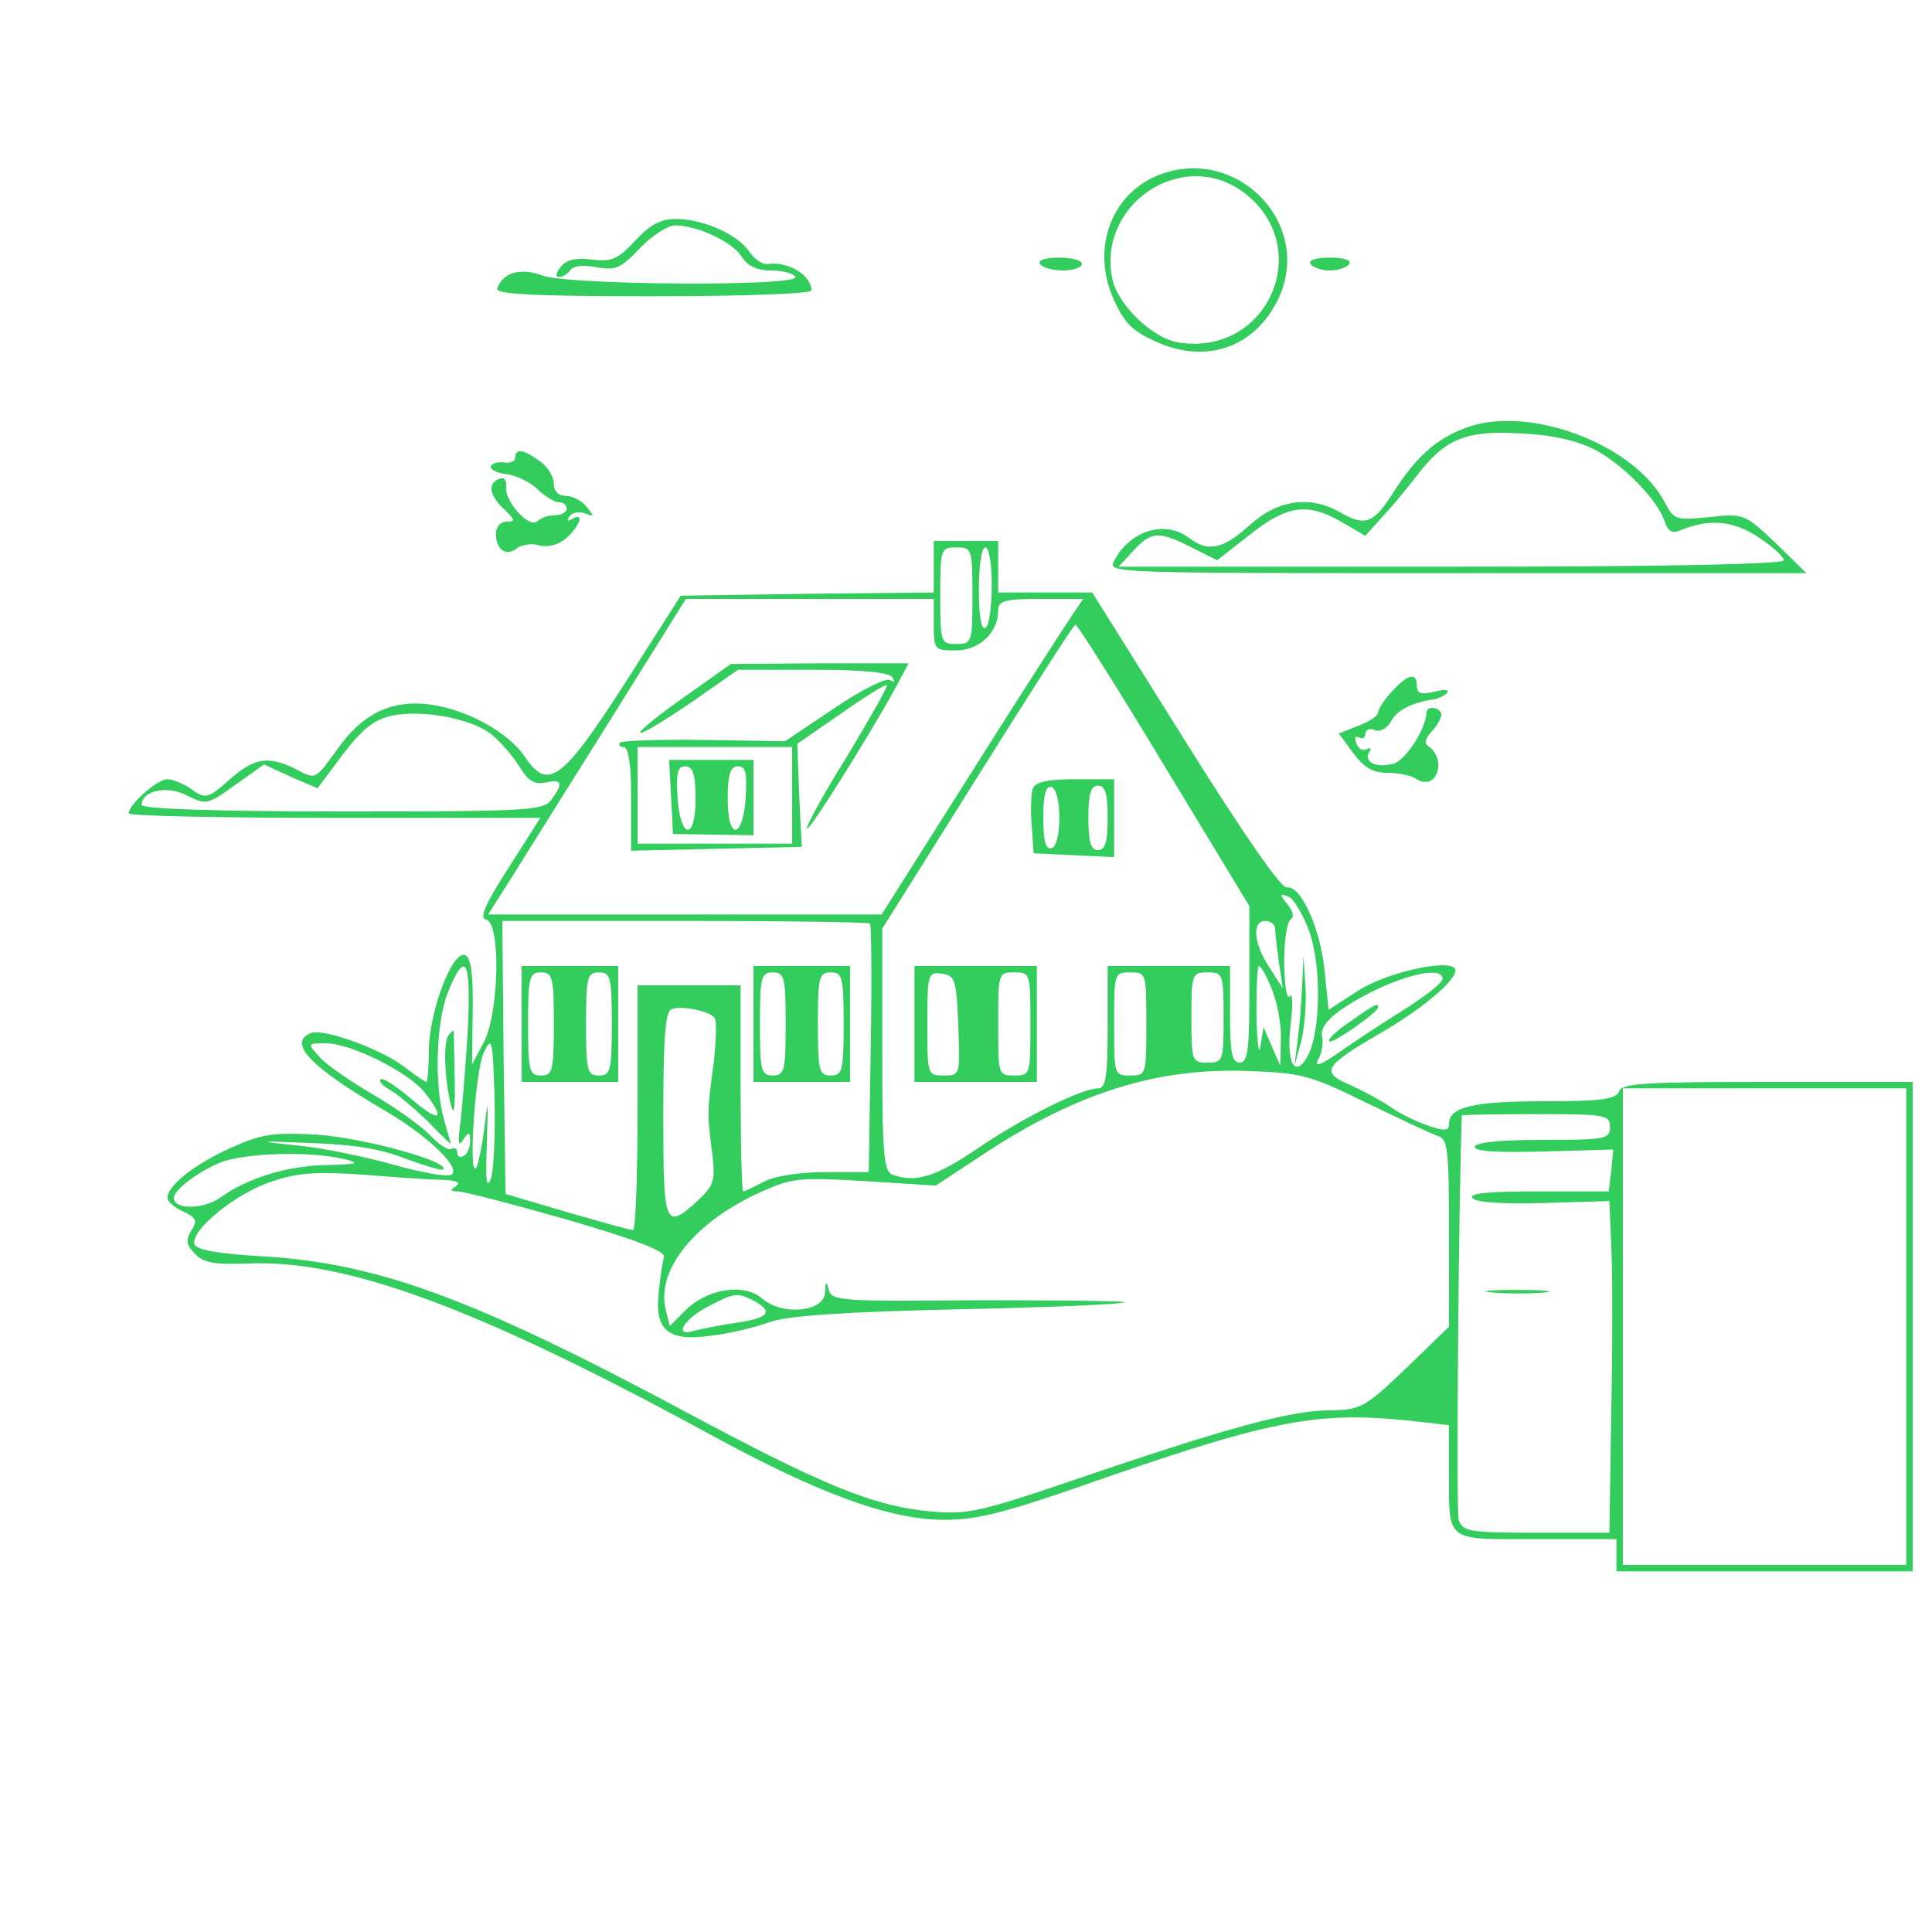 <?xml version="1.0" standalone="no"?>
<!DOCTYPE svg PUBLIC "-//W3C//DTD SVG 20010904//EN"
 "http://www.w3.org/TR/2001/REC-SVG-20010904/DTD/svg10.dtd">
<svg version="1.0" xmlns="http://www.w3.org/2000/svg"
 width="300pt" height="300pt" viewBox="0 0 300 300"
 preserveAspectRatio="xMidYMid meet">
<g transform="translate(0,300) scale(0.1,-0.1)"
fill="#32cd5d" stroke="none">
<path d="M1794 2726 c-70 -31 -99 -114 -65 -190 17 -38 29 -50 67 -67 78 -35
153 -8 189 67 56 119 -69 243 -191 190z m136 -24 c113 -83 41 -255 -99 -234
-41 6 -96 59 -104 100 -23 115 109 203 203 134z"/>
<path d="M986 2626 c-26 -28 -36 -33 -67 -29 -24 3 -39 0 -48 -11 -8 -10 -9
-16 -3 -16 6 0 14 5 18 11 4 6 20 8 40 4 30 -5 38 -2 68 30 18 19 43 35 55 35
34 0 89 -26 103 -49 9 -14 23 -21 45 -21 17 0 35 -4 38 -10 9 -15 -350 -13
-392 2 -35 13 -62 5 -71 -20 -3 -9 58 -12 242 -12 145 0 246 4 246 9 0 24 -37
46 -69 41 -7 -1 -20 8 -28 20 -19 27 -72 50 -114 50 -23 0 -40 -9 -63 -34z"/>
<path d="M1615 2590 c3 -5 19 -10 36 -10 16 0 29 5 29 10 0 6 -16 10 -36 10
-21 0 -33 -4 -29 -10z"/>
<path d="M2035 2590 c3 -5 17 -10 30 -10 13 0 27 5 30 10 4 6 -8 10 -30 10
-22 0 -34 -4 -30 -10z"/>
<path d="M2277 2336 c-47 -17 -79 -46 -115 -103 -29 -46 -43 -51 -82 -28 -46
26 -96 19 -139 -20 -42 -38 -65 -43 -95 -20 -37 28 -92 11 -116 -36 -11 -19
-3 -19 532 -19 l543 0 -48 47 c-48 45 -49 46 -103 40 -52 -5 -55 -4 -69 23
-47 90 -211 152 -308 116z m199 -34 c44 -23 98 -78 109 -112 5 -15 12 -19 23
-14 45 19 83 16 122 -10 22 -14 40 -31 40 -36 0 -6 -184 -10 -517 -10 l-516 0
23 25 c28 30 39 31 90 5 l40 -20 51 40 c58 46 90 50 143 19 l36 -21 27 30 c16
17 39 45 52 62 44 58 76 72 161 67 50 -2 88 -11 116 -25z"/>
<path d="M800 2289 c0 -5 -8 -9 -17 -7 -10 1 -19 -1 -21 -6 -1 -5 10 -11 24
-12 15 -2 36 -12 48 -23 12 -12 28 -21 34 -21 7 0 12 -4 12 -10 0 -5 -8 -10
-18 -10 -10 0 -22 -4 -27 -9 -13 -13 -52 31 -49 53 1 10 -3 15 -9 13 -20 -6
-18 -25 4 -46 19 -18 20 -21 6 -21 -10 0 -17 -8 -17 -19 0 -25 17 -36 33 -22
7 5 23 8 35 4 14 -3 30 1 42 12 21 19 28 41 8 29 -7 -4 -8 -3 -4 4 4 6 14 8
24 5 15 -6 15 -5 3 10 -7 9 -22 17 -32 17 -12 0 -19 7 -19 19 0 11 -10 27 -22
35 -26 19 -38 20 -38 5z"/>
<path d="M1450 2120 l0 -40 -197 -2 -196 -3 -86 -135 c-98 -152 -120 -169
-156 -115 -26 38 -89 73 -147 81 -60 8 -106 -14 -146 -72 -32 -44 -32 -45 -61
-29 -44 22 -66 19 -105 -16 -33 -29 -37 -30 -58 -15 -12 9 -30 16 -38 16 -16
0 -60 -39 -60 -53 0 -4 144 -7 320 -7 l319 0 -49 -77 c-38 -59 -46 -79 -35
-81 23 -5 20 -146 -4 -191 l-18 -34 1 83 c1 59 -3 84 -12 87 -19 7 -54 -83
-56 -144 0 -29 -2 -53 -4 -53 -2 0 -18 11 -35 24 -37 28 -124 59 -144 52 -37
-15 -2 -52 112 -119 69 -40 122 -91 106 -101 -6 -4 -46 3 -88 15 -43 12 -109
26 -148 30 -69 7 -69 8 20 4 61 -2 108 -9 144 -24 30 -11 57 -19 59 -17 12 12
-123 49 -194 54 -72 4 -88 1 -137 -21 -55 -25 -97 -58 -97 -77 0 -6 11 -15 24
-21 21 -10 23 -14 13 -30 -9 -15 -8 -22 6 -36 13 -14 31 -17 81 -15 153 7 358
-69 718 -265 170 -93 280 -133 365 -133 49 0 92 11 205 50 299 105 370 119
517 104 l61 -7 0 -73 c0 -110 -7 -104 136 -104 l124 0 0 -25 0 -25 230 0 230
0 0 380 0 380 -225 0 c-191 0 -227 -2 -231 -15 -5 -12 -28 -15 -116 -15 -110
0 -148 -9 -148 -35 0 -11 -6 -12 -32 -3 -18 6 -45 19 -60 30 -15 10 -43 25
-63 34 -45 19 -39 29 49 80 64 37 116 81 116 97 0 20 -100 0 -149 -30 l-48
-31 -6 59 c-6 66 -37 135 -59 131 -9 -1 -66 81 -158 228 l-144 230 -73 0 -73
0 0 40 0 40 -50 0 -50 0 0 -40z m60 -45 c0 -73 -1 -75 -25 -75 -24 0 -25 2
-25 75 0 73 1 75 25 75 24 0 25 -2 25 -75z m30 16 c0 -33 -4 -63 -10 -66 -6
-4 -10 18 -10 59 0 37 4 66 10 66 6 0 10 -26 10 -59z m-90 -61 c0 -39 1 -40
34 -40 37 0 66 28 66 62 0 15 9 18 66 18 l66 0 -15 -22 c-9 -13 -80 -123 -157
-245 l-141 -223 -306 0 -305 0 21 33 c11 17 80 128 153 244 l133 213 193 0
192 0 0 -40z m358 -219 l132 -218 0 -122 c0 -101 -2 -121 -15 -121 -12 0 -15
15 -15 75 l0 75 -95 0 -95 0 0 -95 c0 -77 -3 -95 -15 -95 -25 0 -118 -46 -188
-94 -65 -44 -96 -53 -131 -40 -14 5 -16 32 -16 194 l0 188 148 236 c81 129
149 236 152 236 3 0 65 -98 138 -219z m-1048 51 c14 -10 34 -33 45 -50 15 -25
25 -31 43 -27 25 6 27 -2 8 -27 -12 -17 -40 -18 -325 -18 -193 0 -311 4 -311
10 0 22 39 31 70 15 30 -15 32 -15 75 16 l45 32 41 -19 42 -18 21 28 c45 62
63 78 96 85 45 9 118 -4 150 -27z m1273 -308 c19 -54 18 -154 -2 -193 -20 -37
-34 -13 -27 48 4 31 3 51 -1 44 -5 -6 -8 15 -9 50 0 34 4 65 10 69 6 4 4 13
-5 24 -12 15 -12 17 1 12 8 -2 23 -27 33 -54z m-682 12 c2 -2 3 -90 1 -195
l-3 -191 -67 0 c-40 0 -79 -6 -96 -15 -15 -8 -30 -15 -32 -15 -2 0 -4 72 -4
160 l0 160 -80 0 -80 0 0 -190 c0 -104 -3 -190 -7 -190 -5 0 -51 13 -103 28
l-95 28 -3 212 -2 212 283 0 c156 0 286 -2 288 -4z m629 -8 c0 -7 3 -31 6 -53
l6 -40 -21 33 c-25 38 -27 72 -6 72 8 0 15 -6 15 -12z m-1254 -165 c-4 -60 -9
-124 -12 -143 -3 -26 -2 -31 5 -20 9 13 11 13 11 -2 0 -9 -4 -20 -10 -23 -5
-3 -10 -1 -10 5 0 6 -4 9 -9 6 -4 -3 -19 6 -32 20 -13 14 -53 43 -89 64 -36
21 -74 47 -84 59 -19 21 -19 21 10 21 39 0 129 -45 154 -77 33 -43 23 -47 -22
-9 -23 20 -44 33 -47 30 -3 -3 3 -10 14 -16 11 -6 37 -28 58 -48 20 -21 37
-37 37 -36 0 1 -5 17 -10 36 -16 53 -13 151 5 198 29 71 37 51 31 -65z m1249
71 c8 -20 15 -55 14 -78 l-1 -41 -13 30 -13 30 -5 -30 c-2 -16 -5 5 -6 48 0
42 1 77 4 77 3 0 12 -16 20 -36z m-195 -54 c0 -79 0 -80 -25 -80 -25 0 -25 1
-25 80 0 79 0 80 25 80 25 0 25 -1 25 -80z m120 10 c0 -68 -1 -70 -25 -70 -24
0 -25 2 -25 70 0 68 1 70 25 70 24 0 25 -2 25 -70z m340 60 c0 -6 -26 -26 -57
-46 -32 -20 -78 -50 -102 -67 -30 -21 -41 -25 -34 -12 6 10 8 26 6 35 -3 11 6
25 25 39 66 47 162 77 162 51z m-1130 -61 c3 -5 2 -37 -2 -71 -10 -74 -10 -79
-2 -139 5 -42 3 -49 -22 -73 -52 -47 -54 -41 -54 133 0 118 3 161 13 164 15 6
60 -3 67 -14z m-348 -250 c-7 -17 -8 0 -6 56 2 69 2 72 -4 23 -4 -31 -10 -59
-13 -62 -12 -13 -1 151 12 179 13 27 14 23 17 -71 1 -55 -1 -111 -6 -125z
m1359 119 c52 -25 102 -49 112 -52 15 -5 17 -21 17 -151 l0 -145 -67 -65 c-65
-62 -70 -64 -119 -65 -59 0 -159 -27 -393 -107 -150 -51 -169 -55 -225 -50
-90 8 -169 41 -382 155 -327 175 -476 230 -653 241 -72 4 -106 10 -109 19 -7
21 64 79 119 97 41 14 70 16 143 11 50 -4 106 -8 124 -8 21 -1 28 -4 20 -10
-10 -6 -9 -8 3 -8 9 0 86 -20 170 -44 107 -31 153 -49 150 -58 -2 -7 -6 -31
-8 -54 -7 -59 14 -78 81 -68 28 3 69 13 91 21 28 10 115 16 297 20 142 3 256
8 254 11 -3 2 -106 3 -230 3 -208 -2 -225 -1 -229 16 -4 15 -5 14 -6 -4 -1
-30 -66 -37 -98 -9 -28 24 -85 15 -119 -19 l-24 -24 -6 24 c-16 62 43 136 145
183 51 23 60 24 164 18 l110 -7 76 50 c143 94 267 133 407 128 85 -3 97 -6
185 -49z m839 -348 l0 -370 -220 0 -220 0 0 370 0 370 220 0 220 0 0 -370z
m-460 310 c0 -19 -7 -20 -105 -20 -67 0 -105 -4 -105 -11 0 -7 36 -9 108 -7
l107 3 -3 -32 -4 -33 -111 0 c-79 0 -108 -3 -100 -11 6 -6 49 -9 111 -7 l101
3 3 -70 c2 -38 2 -154 0 -257 l-3 -188 -114 0 c-104 0 -114 2 -120 20 -4 13 0
511 5 628 0 1 52 2 115 2 108 0 115 -1 115 -20z m-1965 -50 c25 -6 20 -8 -26
-9 -63 -1 -124 -20 -166 -50 -26 -19 -73 -20 -73 -1 0 12 34 38 70 54 37 16
143 19 195 6z m636 -220 c31 -17 22 -27 -28 -34 -27 -4 -56 -10 -67 -13 -31
-9 -13 20 25 39 40 21 44 21 70 8z"/>
<path d="M1063 1918 c-40 -28 -71 -53 -69 -56 3 -2 38 19 79 47 l73 51 117 0
c77 0 118 -4 123 -12 4 -7 3 -8 -4 -4 -6 4 -46 -16 -87 -44 l-76 -51 -125 2
c-68 1 -127 -1 -131 -4 -3 -4 -1 -7 5 -7 8 0 12 -26 12 -80 l0 -81 132 3 133
3 -4 80 -3 80 68 47 c37 26 69 46 71 44 2 -2 -26 -51 -62 -111 -37 -59 -64
-109 -62 -112 4 -4 114 172 146 235 l12 22 -138 0 -138 -1 -72 -51z m167 -153
l0 -75 -120 0 -120 0 0 75 0 75 120 0 120 0 0 -75z"/>
<path d="M1042 1763 l3 -58 63 -1 62 -1 0 58 0 59 -65 0 -66 0 3 -57z m38 -4
c0 -66 -24 -62 -28 4 -2 37 0 47 12 47 12 0 16 -12 16 -51z m78 4 c-4 -66 -28
-70 -28 -4 0 39 4 51 16 51 12 0 14 -10 12 -47z"/>
<path d="M1604 1776 c-3 -7 -4 -33 -2 -57 l3 -44 63 -3 62 -3 0 61 0 60 -60 0
c-42 0 -62 -4 -66 -14z m41 -46 c0 -26 -5 -45 -12 -47 -9 -3 -13 10 -13 47 0
37 4 50 13 48 7 -3 12 -22 12 -48z m75 0 c0 -38 -4 -50 -15 -50 -11 0 -15 12
-15 50 0 38 4 50 15 50 11 0 15 -12 15 -50z"/>
<path d="M1420 1410 l0 -90 95 0 95 0 0 90 0 90 -95 0 -95 0 0 -90z m68 -2 c3
-78 3 -78 -23 -78 -25 0 -25 1 -25 81 0 78 1 80 23 77 20 -3 22 -9 25 -80z
m112 2 c0 -79 0 -80 -25 -80 -25 0 -25 1 -25 80 0 79 0 80 25 80 25 0 25 -1
25 -80z"/>
<path d="M2022 1470 c-1 -25 -4 -63 -7 -85 l-5 -40 11 40 c5 22 8 60 6 85 l-3
45 -2 -45z"/>
<path d="M810 1410 l0 -90 75 0 75 0 0 90 0 90 -75 0 -75 0 0 -90z m50 0 c0
-73 -2 -80 -20 -80 -18 0 -20 7 -20 80 0 73 2 80 20 80 18 0 20 -7 20 -80z
m90 0 c0 -73 -2 -80 -20 -80 -18 0 -20 7 -20 80 0 73 2 80 20 80 18 0 20 -7
20 -80z"/>
<path d="M1170 1410 l0 -90 75 0 75 0 0 90 0 90 -75 0 -75 0 0 -90z m50 0 c0
-73 -2 -80 -20 -80 -18 0 -20 7 -20 80 0 73 2 80 20 80 18 0 20 -7 20 -80z
m90 0 c0 -73 -2 -80 -20 -80 -18 0 -20 7 -20 80 0 73 2 80 20 80 18 0 20 -7
20 -80z"/>
<path d="M697 1393 c-9 -8 -7 -68 3 -108 5 -20 7 -7 6 42 -1 40 -1 73 -2 73 0
0 -4 -3 -7 -7z"/>
<path d="M2097 1414 c-21 -14 -36 -28 -33 -31 4 -5 76 45 76 53 0 7 -5 5 -43
-22z"/>
<path d="M2318 993 c23 -2 59 -2 80 0 20 2 1 4 -43 4 -44 0 -61 -2 -37 -4z"/>
<path d="M2162 1927 c-12 -13 -22 -28 -22 -33 0 -5 -14 -15 -31 -21 l-30 -12
22 -30 c17 -23 31 -31 53 -31 17 0 38 -4 46 -10 31 -19 48 31 17 52 -6 4 -3
13 7 23 9 10 15 22 14 27 -4 11 -23 12 -23 1 -1 -25 -33 -75 -52 -79 -26 -7
-46 3 -37 18 4 6 2 8 -3 5 -6 -4 -14 0 -17 9 -3 8 -2 12 4 9 6 -3 10 -1 10 5
0 7 7 10 15 6 8 -3 19 3 25 14 9 17 32 29 66 34 7 1 17 6 21 10 4 5 -4 6 -19
2 -21 -5 -28 -3 -28 9 0 21 -13 19 -38 -8z"/>
</g>
</svg>
